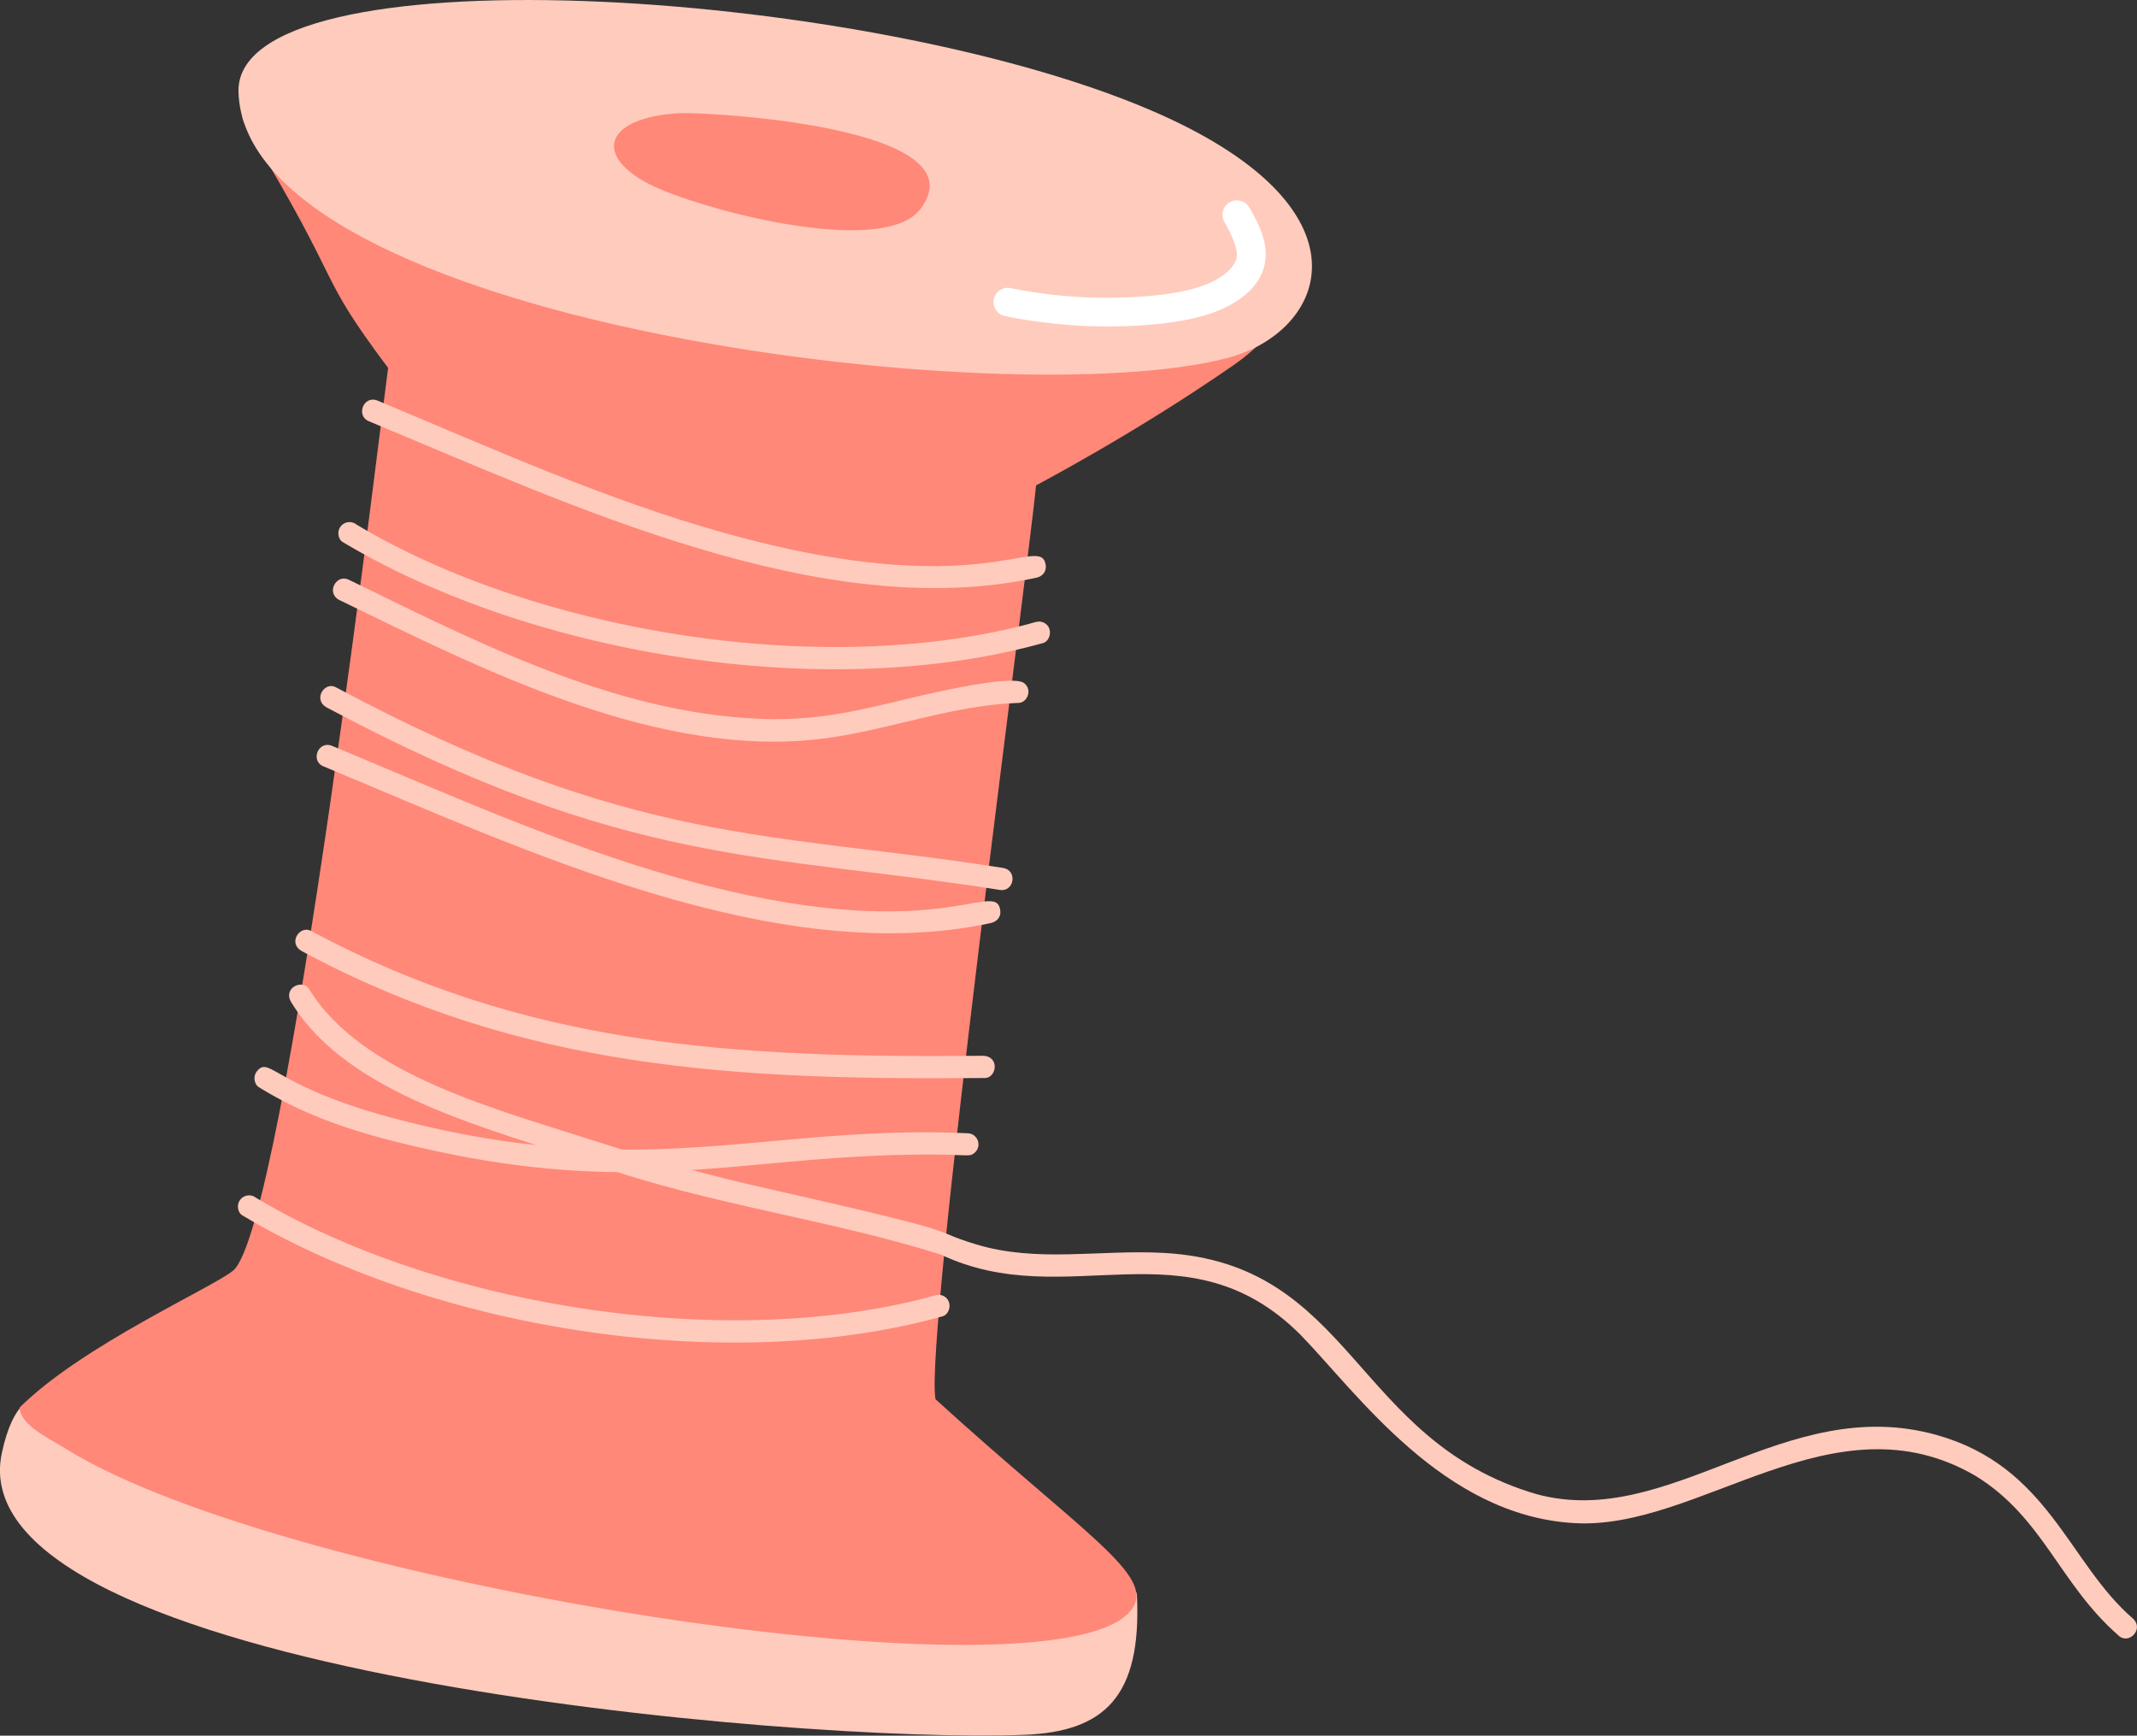 <svg xmlns="http://www.w3.org/2000/svg" width="1038.5" height="843.5" viewBox="0 0 1038.5 843.5">
  <rect x="0" y="0" width="1038.5" height="843.5" fill="#333333" stroke="none"/>
  <title>iconsl140_348023708</title>
  <g id="Layer_2" data-name="Layer 2">
    <g id="_348023708">
      <g id="iconsl140_348023708">
        <path d="M30.2,682.6c458,95.9,521.6,79.3,522.3,92.6,2.4,49.6-16,66.4-54.7,67.9C389,847.5-22,812.7.9,706.1c5.6-26.2,15.5-26.3,15.2-26.2C17.9,678.9,26.7,682.1,30.2,682.6Z" fill="#ffcbbd"/>
        <path d="M600.1,177c-48.9,34.1-99.6,60.4-96.6,58.9-4.6,45.7-54.2,414.2-48.9,443.9v.2c72.4,65.9,107.3,85.8,95.4,102.1-34.9,47.9-411-12-517-77.4-10.2-6.3-22.7-11.8-23.5-20.6,30.2-30.2,94.6-58.7,103.9-66.7,25.7-22.4,73.8-430.1,75.2-438.6-36.4-48.6-19.4-35.5-68.9-117.2C74.2-13.7,752.4,69.9,600.1,177Z" fill="#ff8878"/>
        <path d="M558.1,53.1c112.2,47.6,86.8,108.4,38,121C488,202,119.1,156.1,115.9,44.7,113.9-24.4,416.8-6.9,558.1,53.1Z" fill="#ffcbbd"/>
        <g>
          <path d="M165.6,255.8c-2.1,2.6-1.1,6.4.9,7.6,92.3,55.2,235.6,78.4,340.4,49.1,3.8-1.1,5-7.9.1-10-2.1-.9-3.7-.2-7.3.8-102.6,26.9-241,2.9-326.5-48.4A5.4,5.4,0,0,0,165.6,255.8Zm8.1-.6Z" fill="#ffcbbd"/>
          <path d="M116.8,583c-2.1,2.6-1.1,6.4.9,7.6C210,645.9,353.3,669,458.1,639.7c3.8-1.1,5-7.9.1-10-2.1-.9-3.6-.2-7.2.8-102.6,26.9-241,2.9-326.6-48.4A5.4,5.4,0,0,0,116.8,583Zm8.1-.6Z" fill="#ffcbbd"/>
          <path d="M169.4,281.7c65.7,32.1,134.1,67,206.4,67.8,22.3,0,37.5-3.3,59.1-8.4,7.3-1.8,56.5-14.1,62.8-9.1,4.2,3.3,1.4,9.5-2.6,9.6-31.8,1-61.9,12.8-93.2,17.1-80.5,11.1-167.5-33.3-236.8-67C158.2,288.4,163.3,278.8,169.4,281.7Z" fill="#ffcbbd"/>
          <path d="M163.2,334c144.7,77.4,211.8,70.1,324.2,87.8,7.3,1.2,5.4,11.8-1.5,10.7-114.2-18-180.8-10.7-327-88.6C151.8,340.1,157.7,331,163.2,334Z" fill="#ffcbbd"/>
          <path d="M161.4,362.5c55.1,22.9,111.2,48.2,168.9,64.4,125.1,35,153.6-.7,155.8,15.6.4,2.7-1.2,5.3-4.6,6.1C377.4,470.9,255,413.2,157.1,372.4,150.7,369.7,154.7,359.7,161.4,362.5Z" fill="#ffcbbd"/>
          <path d="M183.5,194.7c55.1,23,111.1,48.3,168.8,64.4,125.2,35,153.7-.7,155.9,15.7.3,2.7-1.2,5.3-4.7,6-104,22.4-226.4-35.4-324.3-76.1C172.8,202,176.7,191.9,183.5,194.7Z" fill="#ffcbbd"/>
          <path d="M470.8,550.8c-99.3-4.7-160.2,25.8-285.2-8.9-52.6-14.9-54.8-28.8-60.8-21.2-2,2.6-1.1,6.3.9,7.6,21.1,13.1,43.2,20.7,67.2,26.7,116.2,29.1,167,5.8,260.1,6.1,17.7.1,18,1.1,20.3-.6a5.4,5.4,0,0,0,1.1-7.6A5.2,5.2,0,0,0,470.8,550.8Z" fill="#ffcbbd"/>
          <path d="M151.1,452.4c104.8,56.2,205.3,61.8,326.2,60.7,8.7-.1,7.1,10.7,1.4,10.8-121.4,1.1-225-4.1-331.9-61.6C139.6,458.4,145.7,449.5,151.1,452.4Z" fill="#ffcbbd"/>
          <path d="M150.2,480.7c25.7,41.9,91.5,58.5,143.3,75.2,29.5,9.5,53.7,16,80.6,22,103,23.3,74.3,18.9,100.1,26.8,29.8,9.1,60.2,2.5,91.3,4.2,92.4,5.1,91.9,91.2,181.4,117.3,65.1,17.4,120.4-49.5,194.3-28.8,54.4,15.3,63.9,62,95.2,89.1,5.8,5.1-1.8,12.9-6.7,8.5-28.9-25.1-36.6-57.4-69.6-77.7-69-40.4-134.3,26.7-195.3,22.9-63.7-3.8-105-62.9-132.8-91.5-55.3-55.3-113.7-10-174.8-39-55.3-17.4-111.8-24-168.7-43.9-50.2-17.5-119-33.1-146.9-78.6C137.2,480.1,147.1,475.6,150.2,480.7Z" fill="#ffcbbd"/>
        </g>
        <path d="M447.2,101.7c-17.4,22.5-97.2,2.5-125.8-9.5-33.6-14.1-30.2-34.9,8.7-37.2C341.3,54.3,478.3,61.1,447.2,101.7Z" fill="#ff8878"/>
        <path d="M503.6,156.2c-5.1-.7-10.2-1.5-15.2-2.6a6.9,6.9,0,1,1,2.7-13.6,236.2,236.2,0,0,0,69,3.7c12.2-1.2,21.1-3.2,28-6.3s12.2-7.9,12.9-12.4-3-11.8-6-17.2a7,7,0,0,1,2.6-9.5,7.1,7.1,0,0,1,9.6,2.6c4.1,7.4,9.2,16.5,7.6,26.4s-9.2,17.6-21,22.9c-8.3,3.7-18.6,6-32.4,7.4A249.2,249.2,0,0,1,503.6,156.2Z" fill="#fff"/>
      </g>
    </g>
  </g>
</svg>
